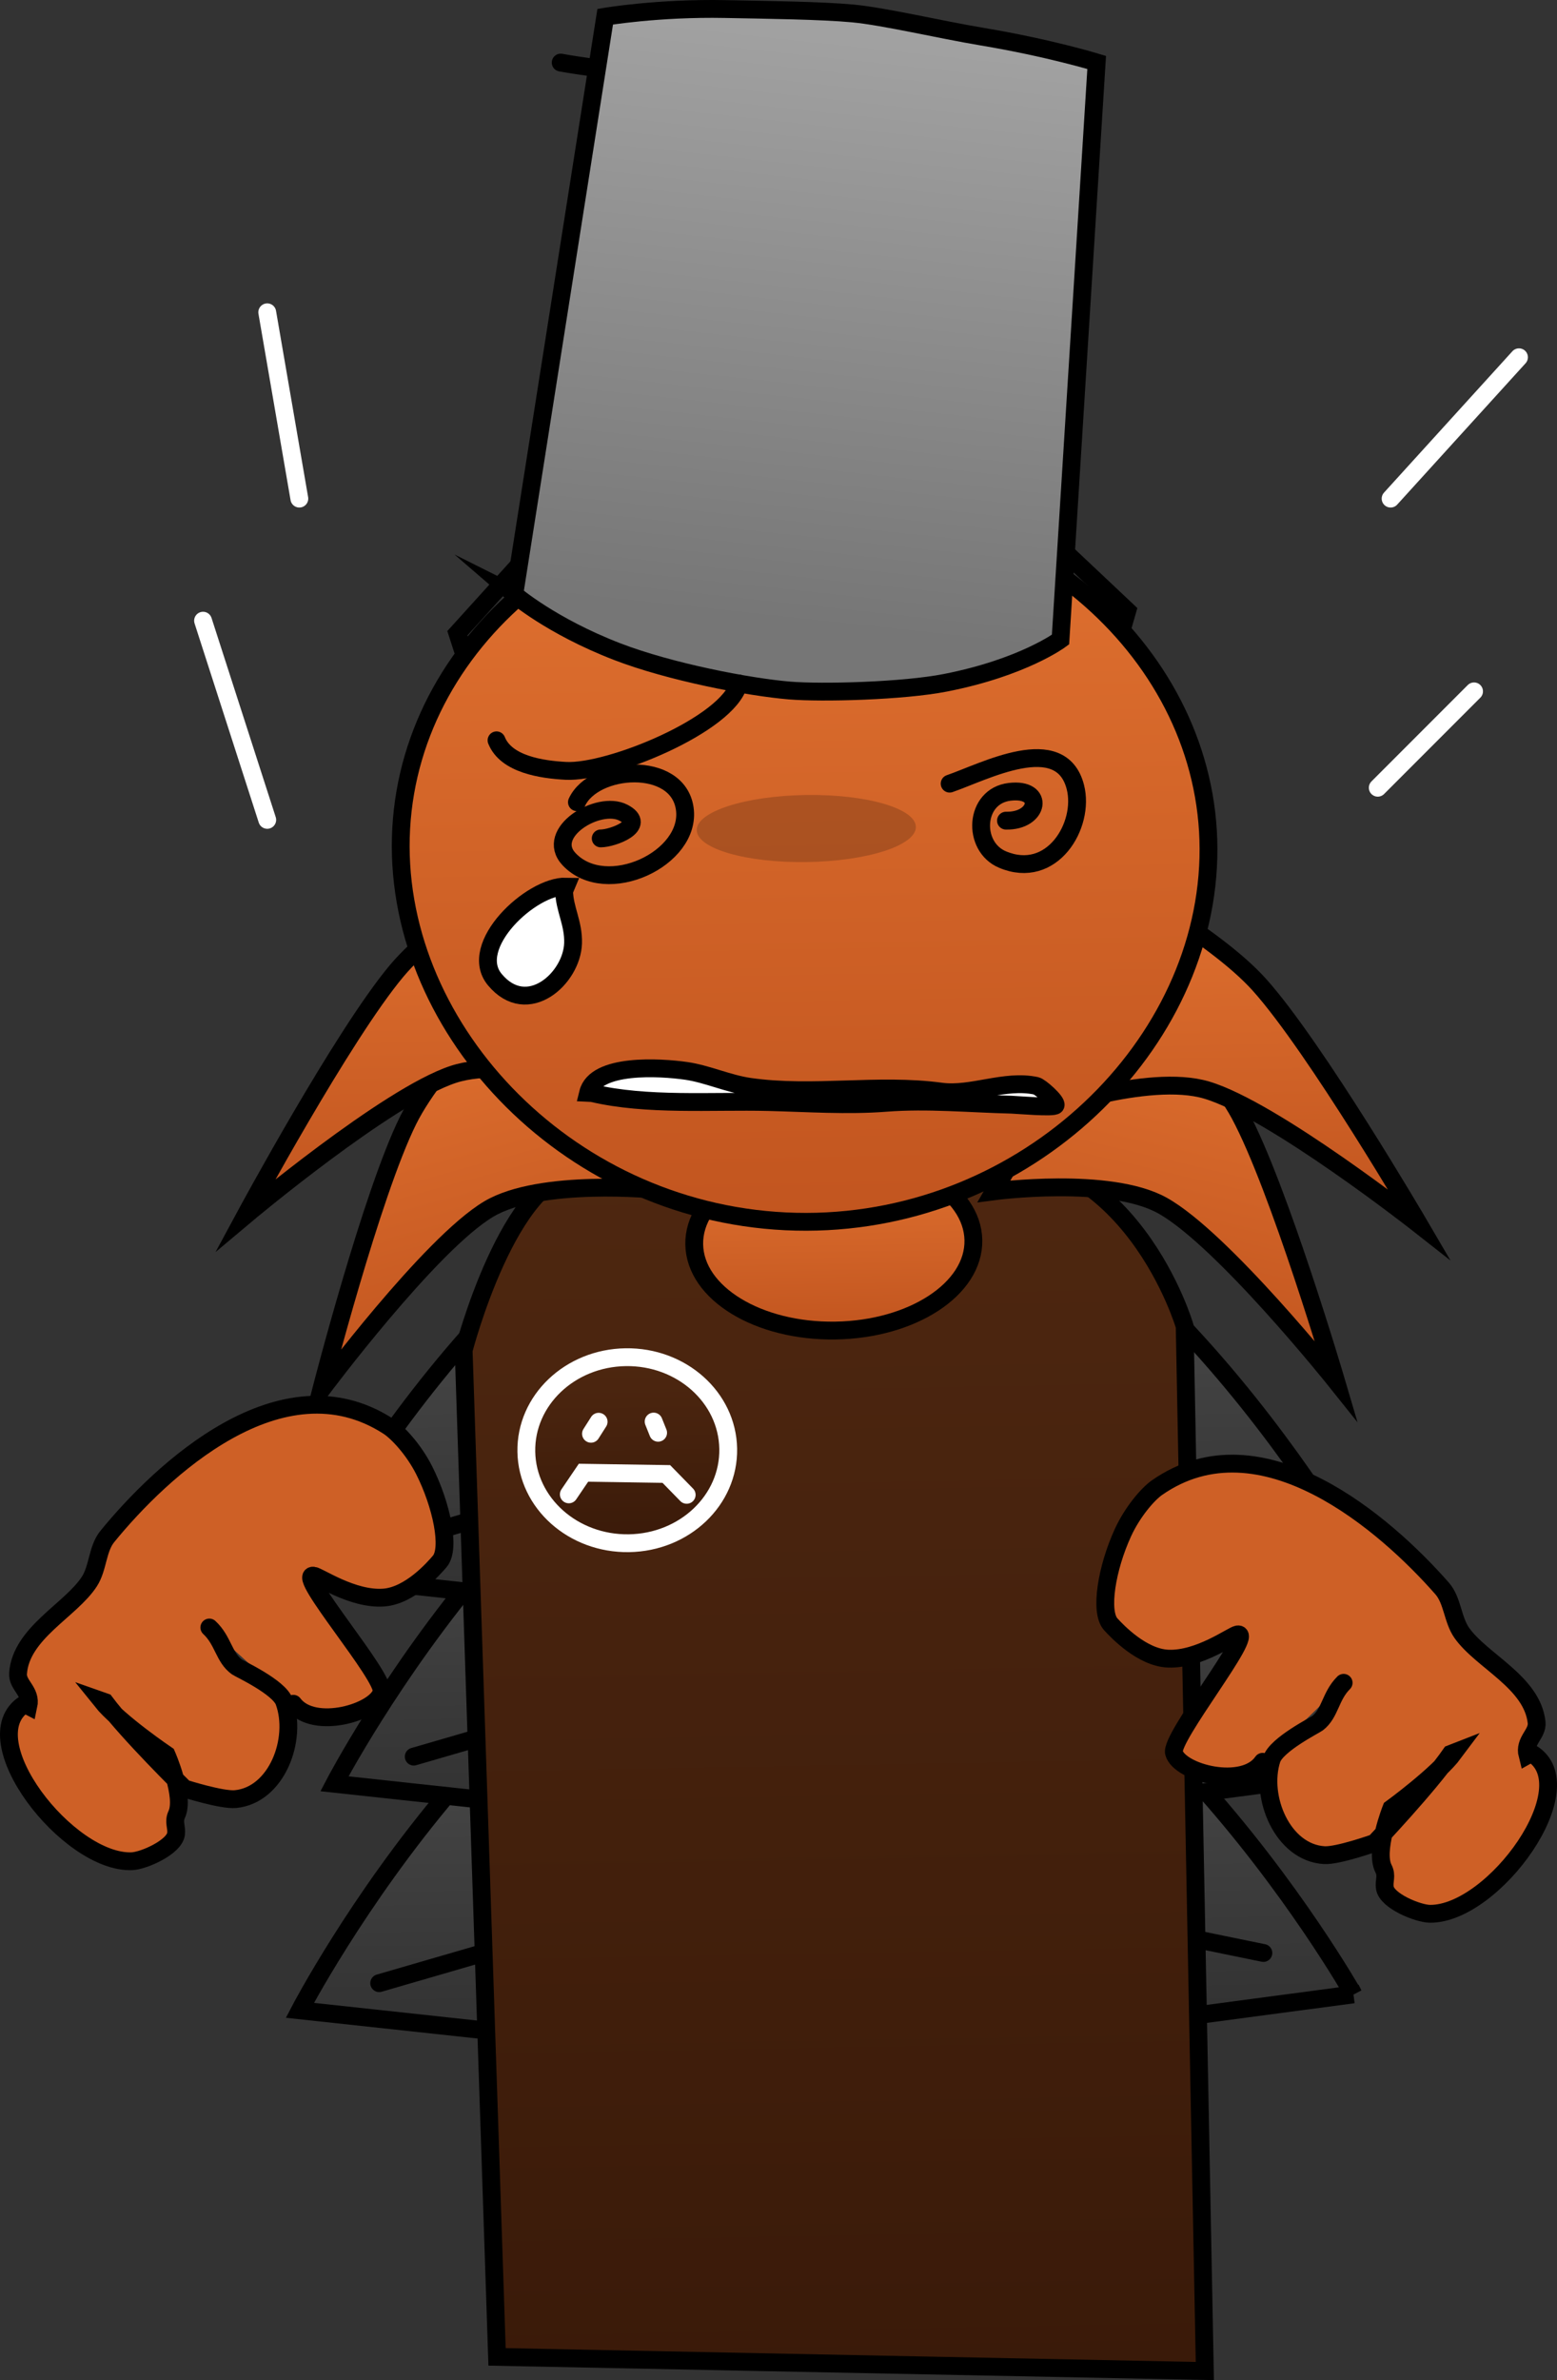 <svg version="1.1" xmlns="http://www.w3.org/2000/svg" xmlns:xlink="http://www.w3.org/1999/xlink" width="218.429" height="333.603" viewBox="0,0,218.429,333.603"><rect x="0" y="0" width="218.429" height="333.603" fill="#333333" stroke="none"/><defs><linearGradient x1="318.782" y1="251.915" x2="320.014" y2="321.706" gradientUnits="userSpaceOnUse" id="color-1"><stop offset="0" stop-color="#545454"/><stop offset="1" stop-color="#2f2f2f"/></linearGradient><linearGradient x1="323.631" y1="220.16" x2="324.862" y2="289.951" gradientUnits="userSpaceOnUse" id="color-2"><stop offset="0" stop-color="#545454"/><stop offset="1" stop-color="#2f2f2f"/></linearGradient><linearGradient x1="319.124" y1="190.728" x2="320.355" y2="260.519" gradientUnits="userSpaceOnUse" id="color-3"><stop offset="0" stop-color="#545454"/><stop offset="1" stop-color="#2f2f2f"/></linearGradient><linearGradient x1="319.173" y1="193.888" x2="322.196" y2="365.239" gradientUnits="userSpaceOnUse" id="color-4"><stop offset="0" stop-color="#4e2710"/><stop offset="1" stop-color="#3a1a09"/></linearGradient><linearGradient x1="320.641" y1="193.902" x2="321.078" y2="218.637" gradientUnits="userSpaceOnUse" id="color-5"><stop offset="0" stop-color="#e07130"/><stop offset="1" stop-color="#c2551f"/></linearGradient><linearGradient x1="291.656" y1="222.37" x2="292.116" y2="248.444" gradientUnits="userSpaceOnUse" id="color-6"><stop offset="0" stop-color="#4e2710"/><stop offset="1" stop-color="#3a1a09"/></linearGradient><linearGradient x1="376.748" y1="172.225" x2="365.43" y2="220.537" gradientUnits="userSpaceOnUse" id="color-7"><stop offset="0" stop-color="#e07130"/><stop offset="1" stop-color="#c2551f"/></linearGradient><linearGradient x1="375.599" y1="154.742" x2="376.472" y2="204.172" gradientUnits="userSpaceOnUse" id="color-8"><stop offset="0" stop-color="#e07130"/><stop offset="1" stop-color="#c2551f"/></linearGradient><linearGradient x1="261.623" y1="173.047" x2="274.64" y2="220.991" gradientUnits="userSpaceOnUse" id="color-9"><stop offset="0" stop-color="#e07130"/><stop offset="1" stop-color="#c2551f"/></linearGradient><linearGradient x1="263.966" y1="152.635" x2="264.838" y2="202.066" gradientUnits="userSpaceOnUse" id="color-10"><stop offset="0" stop-color="#e07130"/><stop offset="1" stop-color="#c2551f"/></linearGradient><linearGradient x1="315.888" y1="101.409" x2="317.688" y2="203.392" gradientUnits="userSpaceOnUse" id="color-11"><stop offset="0" stop-color="#e07130"/><stop offset="1" stop-color="#c2551f"/></linearGradient><linearGradient x1="323.264" y1="37.692" x2="314.392" y2="119.548" gradientUnits="userSpaceOnUse" id="color-12"><stop offset="0" stop-color="#a1a1a1"/><stop offset="1" stop-color="#767676"/></linearGradient></defs><g transform="translate(-203.887,-32.144)"><g stroke-miterlimit="10"><g stroke="#000000" stroke-width="2.5"><path d="M393.761,311.677l-75.514,10.055l-72.295,-7.817c0,0 32.014,-61.382 72.83,-62c40.816,-0.618 74.979,59.763 74.979,59.763z" fill="url(#color-1)" stroke-linecap="butt"/><path d="M257.083,310.109l59.885,-17.379l64.156,13.147" fill="none" stroke-linecap="round"/><path d="M287.939,313.563l30.628,-9.484l37.442,6.492" fill="none" stroke-linecap="round"/></g><g stroke="#000000" stroke-width="2.5"><path d="M398.61,279.923l-75.514,10.055l-72.295,-7.817c0,0 32.014,-61.382 72.83,-62c40.816,-0.618 74.979,59.763 74.979,59.763z" fill="url(#color-2)" stroke-linecap="butt"/><path d="M261.931,278.354l59.885,-17.379l64.156,13.147" fill="none" stroke-linecap="round"/><path d="M292.788,281.808l30.628,-9.484l37.442,6.492" fill="none" stroke-linecap="round"/></g><g stroke="#000000" stroke-width="2.5"><path d="M394.102,250.491l-75.514,10.055l-72.295,-7.817c0,0 32.014,-61.382 72.83,-62c40.816,-0.618 74.979,59.763 74.979,59.763z" fill="url(#color-3)" stroke-linecap="butt"/><path d="M257.424,248.922l59.885,-17.379l64.156,13.147" fill="none" stroke-linecap="round"/><path d="M288.281,252.377l30.628,-9.484l37.442,6.492" fill="none" stroke-linecap="round"/></g><path d="M273.617,362.487l-4.686,-141.081c0,0 6.398,-24.727 16.506,-25.268c10.038,-0.538 33.839,-1.432 54.622,-2.545c22.542,-1.207 30.024,24.44 30.024,24.44l2.829,146.438z" fill="url(#color-4)" stroke="#000000" stroke-width="2.5" stroke-linecap="butt"/><path d="M340.441,205.973c0.121,6.83 -8.549,12.5 -19.363,12.664c-10.814,0.164 -19.679,-5.24 -19.799,-12.071c-0.121,-6.83 8.549,-12.5 19.363,-12.664c10.814,-0.164 19.679,5.24 19.799,12.071z" fill="url(#color-5)" stroke="#000000" stroke-width="2.5" stroke-linecap="butt"/><path d="M306.047,235.193c0.127,7.2 -6.11,13.133 -13.931,13.251c-7.821,0.118 -14.264,-5.622 -14.391,-12.822c-0.127,-7.2 6.11,-13.133 13.931,-13.251c7.821,-0.118 14.264,5.622 14.391,12.822z" fill="url(#color-6)" stroke="#ffffff" stroke-width="2.5" stroke-linecap="butt"/><path d="M287.869,231.418l-1.073,1.687" fill="none" stroke="#ffffff" stroke-width="2.5" stroke-linecap="round"/><path d="M295.585,231.394l0.629,1.569" fill="none" stroke="#ffffff" stroke-width="2.5" stroke-linecap="round"/><path d="M283.686,241.597l2.058,-3.032l11.622,0.176l2.855,2.921" fill="none" stroke="#ffffff" stroke-width="2.5" stroke-linecap="round"/><path d="M344.203,40.505c0,0 -3.615,1.489 -13.809,2.078c-3.555,0.205 -14.854,0.994 -17.535,1.012c-4.333,0.029 -11.324,-0.774 -16.939,-1.118c-7.578,-0.465 -13.376,-1.562 -13.376,-1.562" fill="none" stroke="#000000" stroke-width="2.5" stroke-linecap="round"/><path d="M360.647,168.988c0,0 12.625,10.961 17.135,19.303c5.515,10.201 13.551,37.454 13.551,37.454c0,0 -15.95,-19.962 -24.389,-24.642c-7.438,-4.125 -23.619,-1.985 -23.619,-1.985z" fill="url(#color-7)" stroke="#000000" stroke-width="2.5" stroke-linecap="round"/><path d="M359.125,154.991c0,0 14.99,8.006 21.435,15.175c7.881,8.767 22.414,33.605 22.414,33.605c0,0 -20.444,-16.067 -29.812,-18.841c-8.257,-2.446 -23.485,3.056 -23.485,3.056z" fill="url(#color-8)" stroke="#000000" stroke-width="2.5" stroke-linecap="round"/><path d="M295.977,198.914c0,0 -16.248,-1.649 -23.536,2.699c-8.269,4.933 -23.506,25.367 -23.506,25.367c0,0 7.071,-27.482 12.223,-37.844c4.213,-8.474 16.445,-19.811 16.445,-19.811z" fill="url(#color-9)" stroke="#000000" stroke-width="2.5" stroke-linecap="round"/><path d="M291.048,185.077c0,0 -15.414,-5.038 -23.58,-2.344c-9.265,3.057 -29.131,19.734 -29.131,19.734c0,0 13.649,-25.265 21.216,-34.266c6.188,-7.36 20.888,-15.816 20.888,-15.816z" fill="url(#color-10)" stroke="#000000" stroke-width="2.5" stroke-linecap="round"/><path d="M353.185,109.421l8.847,8.335l-16.061,55.7l-61.043,-0.244l-16.876,-52.314l9.096,-10.038" fill="none" stroke="#000000" stroke-width="2.5" stroke-linecap="round"/><path d="M373.355,153.676c-1.526,27.327 -27.994,51.152 -59.249,49.654c-31.255,-1.498 -55.462,-27.751 -53.936,-55.078c1.526,-27.327 28.101,-48.265 59.356,-46.768c31.255,1.498 55.355,24.865 53.829,52.191z" fill="url(#color-11)" stroke="#000000" stroke-width="2.5" stroke-linecap="butt"/><path d="M276.035,115.454l12.755,-80.968c0,0 7.418,-1.256 16.799,-1.074c5.901,0.115 13.502,0.205 17.93,0.617c4.39,0.408 12.313,2.28 18.103,3.244c9.397,1.566 16.116,3.624 16.116,3.624l-5.072,80.893c0,0 -5.237,3.915 -16.142,6.051c-5.969,1.169 -17.313,1.463 -21.881,1.086c-5.62,-0.465 -16.759,-2.585 -24.202,-5.461c-9.279,-3.585 -14.407,-8.013 -14.407,-8.013z" fill="url(#color-12)" stroke="#000000" stroke-width="2.5" stroke-linecap="butt"/><path d="M332.371,148.04c0.046,2.596 -6.798,4.804 -15.286,4.932c-8.488,0.129 -15.407,-1.871 -15.452,-4.467c-0.046,-2.596 6.798,-4.804 15.286,-4.932c8.488,-0.129 15.407,1.871 15.452,4.467z" fill-opacity="0.184" fill="#000000" stroke="none" stroke-width="0" stroke-linecap="butt"/><path d="M337.111,141.982c4.813,-1.65 15.613,-7.429 17.638,0.482c1.367,5.338 -3.267,13.095 -10.233,10.15c-4.297,-1.817 -3.96,-8.886 1.006,-9.485c5.001,-0.603 4.119,4.149 -0.509,4.039" fill="none" stroke="#000000" stroke-width="2.5" stroke-linecap="round"/><path d="M284.823,144.582c2.374,-5.108 14.139,-5.941 15.125,0.885c1.013,7.017 -11.014,12.654 -16.232,7.098c-3.467,-3.693 4.12,-8.333 7.629,-6.514c3.422,1.773 -1.505,3.61 -3.184,3.607" fill="none" stroke="#000000" stroke-width="2.5" stroke-linecap="round"/><path d="M286.39,185.32c1.021,-4.163 10.098,-3.604 13.757,-3.08c2.953,0.424 5.871,1.8 8.934,2.236c8.883,1.265 17.996,-0.523 26.801,0.667c4.33,0.585 8.935,-1.755 13.364,-0.807c0.574,0.123 2.949,2.233 2.724,2.724c-0.185,0.404 -5.562,-0.068 -6.205,-0.083c-5.791,-0.14 -11.808,-0.711 -17.571,-0.262c-5.454,0.425 -11.035,0.027 -16.525,-0.105c-7.932,-0.191 -17.05,0.555 -24.725,-1.263z" fill="#ffffff" stroke="#000000" stroke-width="2.5" stroke-linecap="round"/><path d="M283.025,157.02c0.04,2.526 1.341,4.51 1.257,7.323c-0.148,4.927 -6.405,10.57 -10.966,5.12c-3.96,-4.731 5.087,-13.174 9.965,-13.056z" fill="#ffffff" stroke="#000000" stroke-width="2.5" stroke-linecap="round"/><path d="M307.531,127.943c-1.462,5.735 -18.13,12.572 -24.261,12.246c-3.386,-0.18 -8.377,-0.909 -9.725,-4.28" fill="none" stroke="#000000" stroke-width="2.5" stroke-linecap="round"/><path d="M233.254,260.259c1.966,1.818 2.028,4.216 3.886,5.54c0.338,0.241 5.873,2.798 6.618,4.844c1.919,5.268 -1.044,13.122 -6.845,13.667c-1.919,0.18 -7.154,-1.489 -7.154,-1.489c0,0 -7.873,-7.733 -11.146,-12.11l-0.464,-0.163c2.433,3.032 9.11,7.55 9.11,7.55c0,0 2.596,5.837 1.415,8.372c-0.483,1.038 0.024,1.691 -0.085,2.693c-0.203,1.866 -4.519,3.788 -6.199,3.855c-8.96,0.354 -22.605,-17.202 -15.061,-22.042l0.547,0.282c0.45,-2.062 -1.579,-2.901 -1.458,-4.571c0.411,-5.667 7.392,-8.842 10.007,-12.876c1.226,-1.891 1.105,-4.576 2.511,-6.302c7.497,-9.203 24.424,-25.163 39.434,-15.45c1.295,0.838 3.548,3.244 5.014,6.142c2.451,4.846 3.733,10.976 2.204,12.78c-0.874,1.031 -4.215,4.815 -7.868,5.081c-4.363,0.318 -9.113,-2.997 -9.864,-3.074c-2.498,-0.256 10.052,14.152 9.565,16.287c-0.649,2.848 -9.545,5.469 -12.384,1.672" fill="#ce6026" stroke="#000000" stroke-width="2.5" stroke-linecap="round"/><path d="M381.021,279.079c-2.691,3.888 -11.682,1.564 -12.44,-1.261c-0.568,-2.118 11.417,-16.931 8.93,-16.593c-0.748,0.102 -5.367,3.572 -9.739,3.399c-3.661,-0.145 -7.146,-3.816 -8.059,-4.817c-1.598,-1.752 -0.554,-7.921 1.709,-12.845c1.353,-2.945 3.512,-5.424 4.774,-6.304c14.626,-10.204 32.158,5.185 40.006,14.133c1.472,1.678 1.454,4.365 2.753,6.215c2.769,3.944 9.869,6.887 10.498,12.536c0.185,1.665 -1.81,2.57 -1.281,4.617l0.536,-0.3c7.725,4.587 -5.233,22.584 -14.201,22.527c-1.682,-0.011 -6.069,-1.789 -6.344,-3.647c-0.148,-0.998 0.334,-1.667 -0.189,-2.688c-1.278,-2.495 1.091,-8.413 1.091,-8.413c0,0 6.499,-4.736 8.813,-7.847l-0.458,0.178c-3.102,4.482 -10.671,12.472 -10.671,12.472c0,0 -5.168,1.842 -7.092,1.726c-5.819,-0.352 -9.083,-8.103 -7.369,-13.431c0.666,-2.07 6.099,-4.808 6.427,-5.06c1.806,-1.385 1.775,-3.784 3.669,-5.666" fill="#ce6026" stroke="#000000" stroke-width="2.5" stroke-linecap="round"/><path d="M241.378,147.058l-9.005,-27.917" fill="none" stroke="#ffffff" stroke-width="2.5" stroke-linecap="round"/><path d="M245.881,102.031l-4.503,-26.116" fill="none" stroke="#ffffff" stroke-width="2.5" stroke-linecap="round"/><path d="M416.983,82.219l-18.011,19.812" fill="none" stroke="#ffffff" stroke-width="2.5" stroke-linecap="round"/><path d="M410.679,129.047l-13.508,13.508" fill="none" stroke="#ffffff" stroke-width="2.5" stroke-linecap="round"/></g></g></svg>